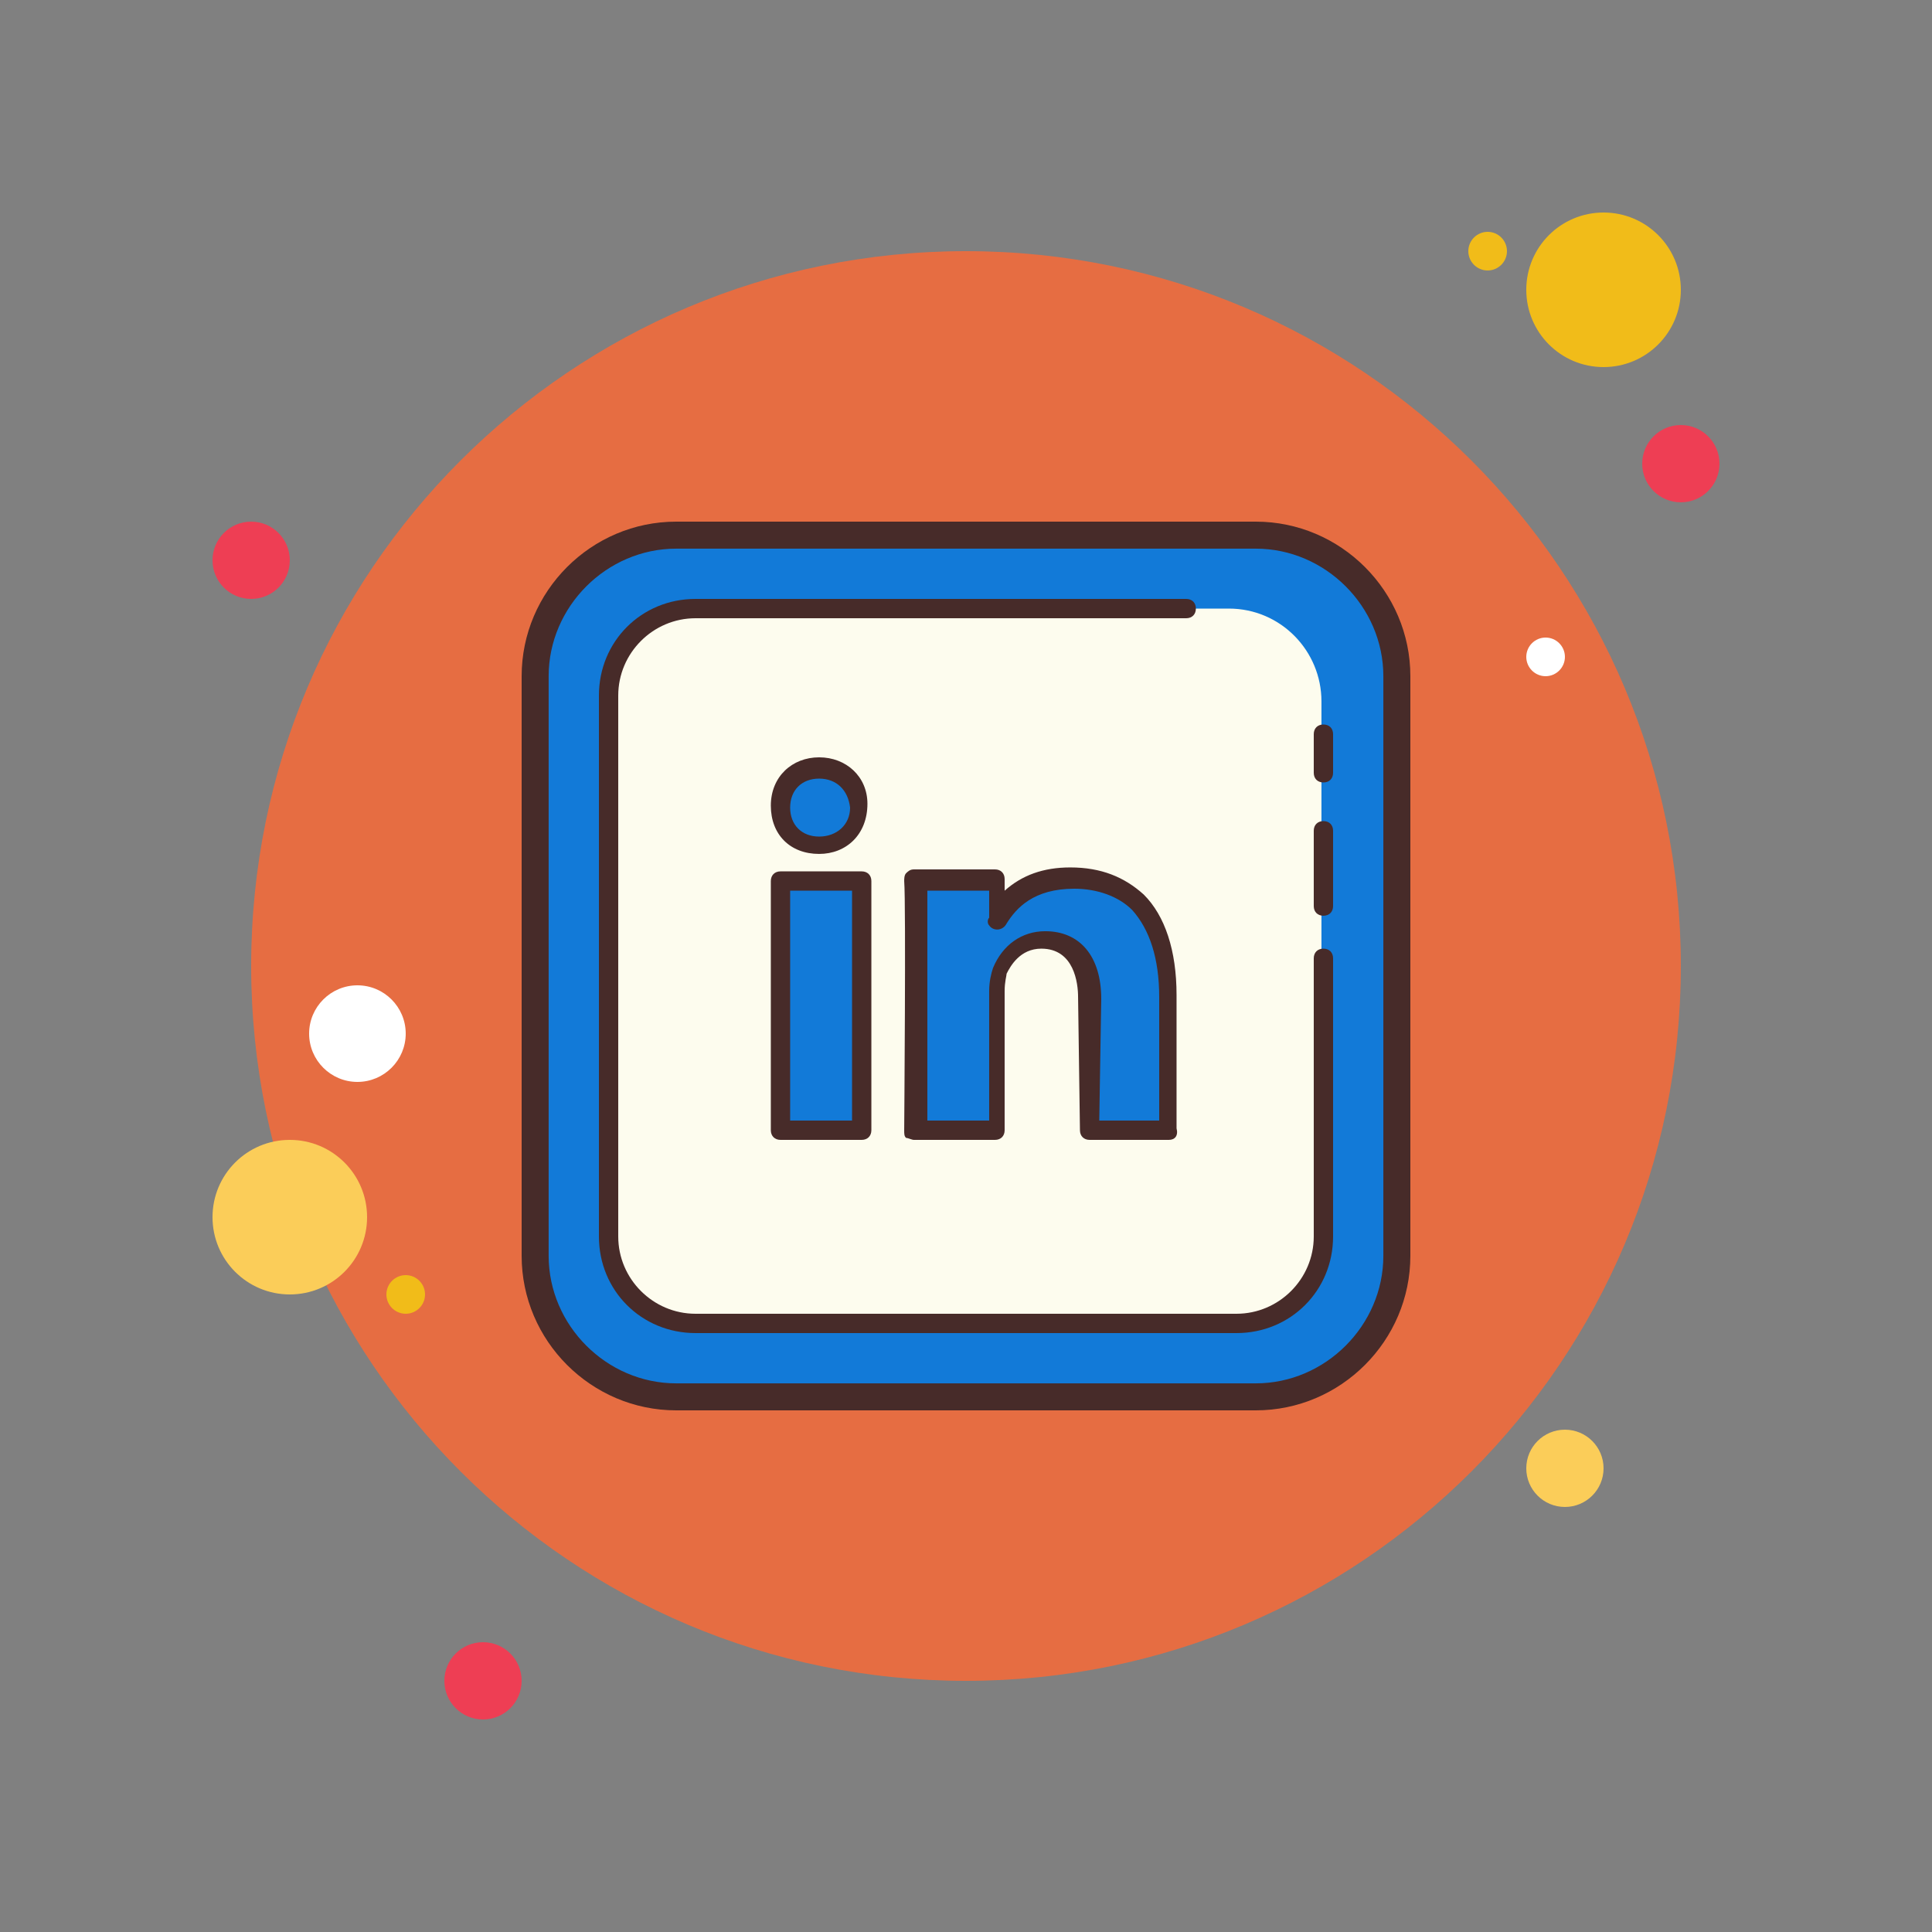 <?xml version="1.0" encoding="UTF-8"?>
<svg xmlns="http://www.w3.org/2000/svg" xmlns:xlink="http://www.w3.org/1999/xlink" viewBox="0 0 100 100" width="100px" height="100px">
<rect x="0" y="0" width="100" height="100" fill="#808080" stroke="none"/>
<g id="surface4102822">
<path style=" stroke:none;fill-rule:nonzero;fill:rgb(93.333%,24.314%,32.941%);fill-opacity:1;" d="M 13 27 C 11.895 27 11 27.895 11 29 C 11 30.105 11.895 31 13 31 C 14.105 31 15 30.105 15 29 C 15 27.895 14.105 27 13 27 Z M 13 27 "/>
<path style=" stroke:none;fill-rule:nonzero;fill:rgb(94.51%,73.725%,9.804%);fill-opacity:1;" d="M 77 12 C 76.449 12 76 12.449 76 13 C 76 13.551 76.449 14 77 14 C 77.551 14 78 13.551 78 13 C 78 12.449 77.551 12 77 12 Z M 77 12 "/>
<path style=" stroke:none;fill-rule:nonzero;fill:rgb(90.196%,42.745%,25.882%);fill-opacity:1;" d="M 50 13 C 29.566 13 13 29.566 13 50 C 13 70.434 29.566 87 50 87 C 70.434 87 87 70.434 87 50 C 87 29.566 70.434 13 50 13 Z M 50 13 "/>
<path style=" stroke:none;fill-rule:nonzero;fill:rgb(94.51%,73.725%,9.804%);fill-opacity:1;" d="M 83 11 C 80.789 11 79 12.789 79 15 C 79 17.211 80.789 19 83 19 C 85.211 19 87 17.211 87 15 C 87 12.789 85.211 11 83 11 Z M 83 11 "/>
<path style=" stroke:none;fill-rule:nonzero;fill:rgb(93.333%,24.314%,32.941%);fill-opacity:1;" d="M 87 22 C 85.895 22 85 22.895 85 24 C 85 25.105 85.895 26 87 26 C 88.105 26 89 25.105 89 24 C 89 22.895 88.105 22 87 22 Z M 87 22 "/>
<path style=" stroke:none;fill-rule:nonzero;fill:rgb(98.431%,80.392%,34.902%);fill-opacity:1;" d="M 81 74 C 79.895 74 79 74.895 79 76 C 79 77.105 79.895 78 81 78 C 82.105 78 83 77.105 83 76 C 83 74.895 82.105 74 81 74 Z M 15 59 C 12.789 59 11 60.789 11 63 C 11 65.211 12.789 67 15 67 C 17.211 67 19 65.211 19 63 C 19 60.789 17.211 59 15 59 Z M 15 59 "/>
<path style=" stroke:none;fill-rule:nonzero;fill:rgb(93.333%,24.314%,32.941%);fill-opacity:1;" d="M 25 85 C 23.895 85 23 85.895 23 87 C 23 88.105 23.895 89 25 89 C 26.105 89 27 88.105 27 87 C 27 85.895 26.105 85 25 85 Z M 25 85 "/>
<path style=" stroke:none;fill-rule:nonzero;fill:rgb(100%,100%,100%);fill-opacity:1;" d="M 18.5 51 C 17.121 51 16 52.121 16 53.5 C 16 54.879 17.121 56 18.5 56 C 19.879 56 21 54.879 21 53.5 C 21 52.121 19.879 51 18.5 51 Z M 18.5 51 "/>
<path style=" stroke:none;fill-rule:nonzero;fill:rgb(94.51%,73.725%,9.804%);fill-opacity:1;" d="M 21 66 C 20.449 66 20 66.449 20 67 C 20 67.551 20.449 68 21 68 C 21.551 68 22 67.551 22 67 C 22 66.449 21.551 66 21 66 Z M 21 66 "/>
<path style=" stroke:none;fill-rule:nonzero;fill:rgb(100%,100%,100%);fill-opacity:1;" d="M 80 33 C 79.449 33 79 33.449 79 34 C 79 34.551 79.449 35 80 35 C 80.551 35 81 34.551 81 34 C 81 33.449 80.551 33 80 33 Z M 80 33 "/>
<path style=" stroke:none;fill-rule:nonzero;fill:rgb(7.059%,47.843%,84.706%);fill-opacity:1;" d="M 35 72.301 C 31 72.301 27.699 69 27.699 65 L 27.699 35 C 27.699 31 31 27.699 35 27.699 L 65 27.699 C 69 27.699 72.301 31 72.301 35 L 72.301 65 C 72.301 69 69 72.301 65 72.301 Z M 35 72.301 "/>
<path style=" stroke:none;fill-rule:nonzero;fill:rgb(27.843%,16.863%,16.078%);fill-opacity:1;" d="M 65 28.398 C 68.602 28.398 71.602 31.398 71.602 35 L 71.602 65 C 71.602 68.602 68.602 71.602 65 71.602 L 35 71.602 C 31.398 71.602 28.398 68.602 28.398 65 L 28.398 35 C 28.398 31.398 31.398 28.398 35 28.398 L 65 28.398 M 65 27 L 35 27 C 30.602 27 27 30.602 27 35 L 27 65 C 27 69.398 30.602 73 35 73 L 65 73 C 69.398 73 73 69.398 73 65 L 73 35 C 73 30.602 69.398 27 65 27 Z M 65 27 "/>
<path style=" stroke:none;fill-rule:nonzero;fill:rgb(99.216%,98.824%,93.333%);fill-opacity:1;" d="M 63.602 68.5 L 36.5 68.5 C 33.801 68.5 31.699 66.301 31.699 63.699 L 31.699 36.301 C 31.699 33.602 33.898 31.5 36.5 31.5 L 63.602 31.5 C 66.301 31.5 68.398 33.699 68.398 36.301 L 68.398 63.602 C 68.398 66.301 66.301 68.5 63.602 68.5 Z M 63.602 68.5 "/>
<path style=" stroke:none;fill-rule:nonzero;fill:rgb(27.843%,16.863%,16.078%);fill-opacity:1;" d="M 68.5 47.398 C 68.199 47.398 68 47.199 68 46.898 L 68 43 C 68 42.699 68.199 42.5 68.5 42.5 C 68.801 42.5 69 42.699 69 43 L 69 46.898 C 69 47.199 68.801 47.398 68.5 47.398 Z M 68.5 47.398 "/>
<path style=" stroke:none;fill-rule:nonzero;fill:rgb(27.843%,16.863%,16.078%);fill-opacity:1;" d="M 68.5 40.5 C 68.199 40.5 68 40.301 68 40 L 68 38 C 68 37.699 68.199 37.5 68.5 37.5 C 68.801 37.5 69 37.699 69 38 L 69 40 C 69 40.301 68.801 40.5 68.5 40.5 Z M 68.5 40.5 "/>
<path style=" stroke:none;fill-rule:nonzero;fill:rgb(27.843%,16.863%,16.078%);fill-opacity:1;" d="M 64 69 L 36 69 C 33.199 69 31 66.801 31 64 L 31 36 C 31 33.199 33.199 31 36 31 L 61.398 31 C 61.699 31 61.898 31.199 61.898 31.5 C 61.898 31.801 61.699 32 61.398 32 L 36 32 C 33.801 32 32 33.801 32 36 L 32 64 C 32 66.199 33.801 68 36 68 L 64 68 C 66.199 68 68 66.199 68 64 L 68 49.602 C 68 49.301 68.199 49.102 68.5 49.102 C 68.801 49.102 69 49.301 69 49.602 L 69 64 C 69 66.801 66.801 69 64 69 Z M 64 69 "/>
<path style=" stroke:none;fill-rule:nonzero;fill:rgb(7.059%,47.843%,84.706%);fill-opacity:1;" d="M 60.5 51.602 L 60.5 58.5 L 56.398 58.5 L 56.301 51.602 C 56.301 49.898 55.5 48.602 53.898 48.602 C 52.699 48.602 52 49.398 51.699 50.199 C 51.602 50.5 51.602 50.898 51.602 51.199 L 51.602 58.398 L 47.398 58.398 C 47.398 58.398 47.5 46.699 47.398 45.5 L 51.602 45.5 L 51.602 47.5 C 52.199 46.5 53.199 45.398 55.5 45.398 C 58.398 45.5 60.5 47.301 60.5 51.602 Z M 60.5 51.602 "/>
<path style=" stroke:none;fill-rule:nonzero;fill:rgb(27.843%,16.863%,16.078%);fill-opacity:1;" d="M 60.5 59 L 56.398 59 C 56.102 59 55.898 58.801 55.898 58.5 L 55.801 51.602 C 55.801 50.898 55.602 49.102 53.898 49.102 C 52.801 49.102 52.301 50 52.102 50.398 C 52.102 50.5 52 50.801 52 51.301 L 52 58.5 C 52 58.801 51.801 59 51.5 59 L 47.301 59 C 47.199 59 47 58.898 46.898 58.898 C 46.801 58.801 46.801 58.699 46.801 58.5 C 46.801 58.398 46.898 46.801 46.801 45.602 C 46.801 45.5 46.801 45.301 46.898 45.199 C 47 45.102 47.102 45 47.301 45 L 51.5 45 C 51.801 45 52 45.199 52 45.5 L 52 46.102 C 52.898 45.301 54 44.898 55.398 44.898 C 57 44.898 58.199 45.398 59.199 46.301 C 60.301 47.398 60.898 49.199 60.898 51.5 L 60.898 58.398 C 61 58.801 60.801 59 60.5 59 Z M 56.898 58 L 60 58 L 60 51.602 C 60 49.602 59.5 48.102 58.602 47.102 C 57.898 46.398 56.801 46 55.602 46 C 53.5 46 52.602 47 52.102 47.801 C 51.898 48.199 51.398 48.199 51.199 47.898 C 51.102 47.801 51.102 47.602 51.199 47.5 L 51.199 46.102 L 48 46.102 C 48 48.301 48 56 48 58 L 51.199 58 L 51.199 51.301 C 51.199 50.801 51.301 50.398 51.398 50.102 C 51.898 48.898 52.898 48.199 54.102 48.199 C 55.898 48.199 57 49.5 57 51.699 Z M 56.898 58 "/>
<path style=" stroke:none;fill-rule:nonzero;fill:rgb(7.059%,47.843%,84.706%);fill-opacity:1;" d="M 42.398 39.801 C 41.199 39.801 40.398 40.602 40.398 41.801 C 40.398 42.898 41.199 43.801 42.398 43.801 C 43.699 43.801 44.398 42.898 44.398 41.801 C 44.398 40.602 43.602 39.801 42.398 39.801 Z M 42.398 39.801 "/>
<path style=" stroke:none;fill-rule:nonzero;fill:rgb(27.843%,16.863%,16.078%);fill-opacity:1;" d="M 42.398 44.199 C 40.898 44.199 39.898 43.199 39.898 41.699 C 39.898 40.199 41 39.199 42.398 39.199 C 43.801 39.199 44.898 40.199 44.898 41.602 C 44.898 43.199 43.801 44.199 42.398 44.199 Z M 42.398 40.301 C 41.5 40.301 40.898 40.898 40.898 41.801 C 40.898 42.699 41.5 43.301 42.398 43.301 C 43.301 43.301 44 42.699 44 41.801 C 43.898 40.898 43.301 40.301 42.398 40.301 Z M 42.398 40.301 "/>
<path style=" stroke:none;fill-rule:nonzero;fill:rgb(7.059%,47.843%,84.706%);fill-opacity:1;" d="M 40.398 45.602 L 44.602 45.602 L 44.602 58.5 L 40.398 58.5 Z M 40.398 45.602 "/>
<path style=" stroke:none;fill-rule:nonzero;fill:rgb(27.843%,16.863%,16.078%);fill-opacity:1;" d="M 44.602 59 L 40.398 59 C 40.102 59 39.898 58.801 39.898 58.5 L 39.898 45.602 C 39.898 45.301 40.102 45.102 40.398 45.102 L 44.602 45.102 C 44.898 45.102 45.102 45.301 45.102 45.602 L 45.102 58.5 C 45.102 58.801 44.898 59 44.602 59 Z M 40.898 58 L 44.102 58 L 44.102 46.102 L 40.898 46.102 Z M 40.898 58 "/>
</g>
</svg>
